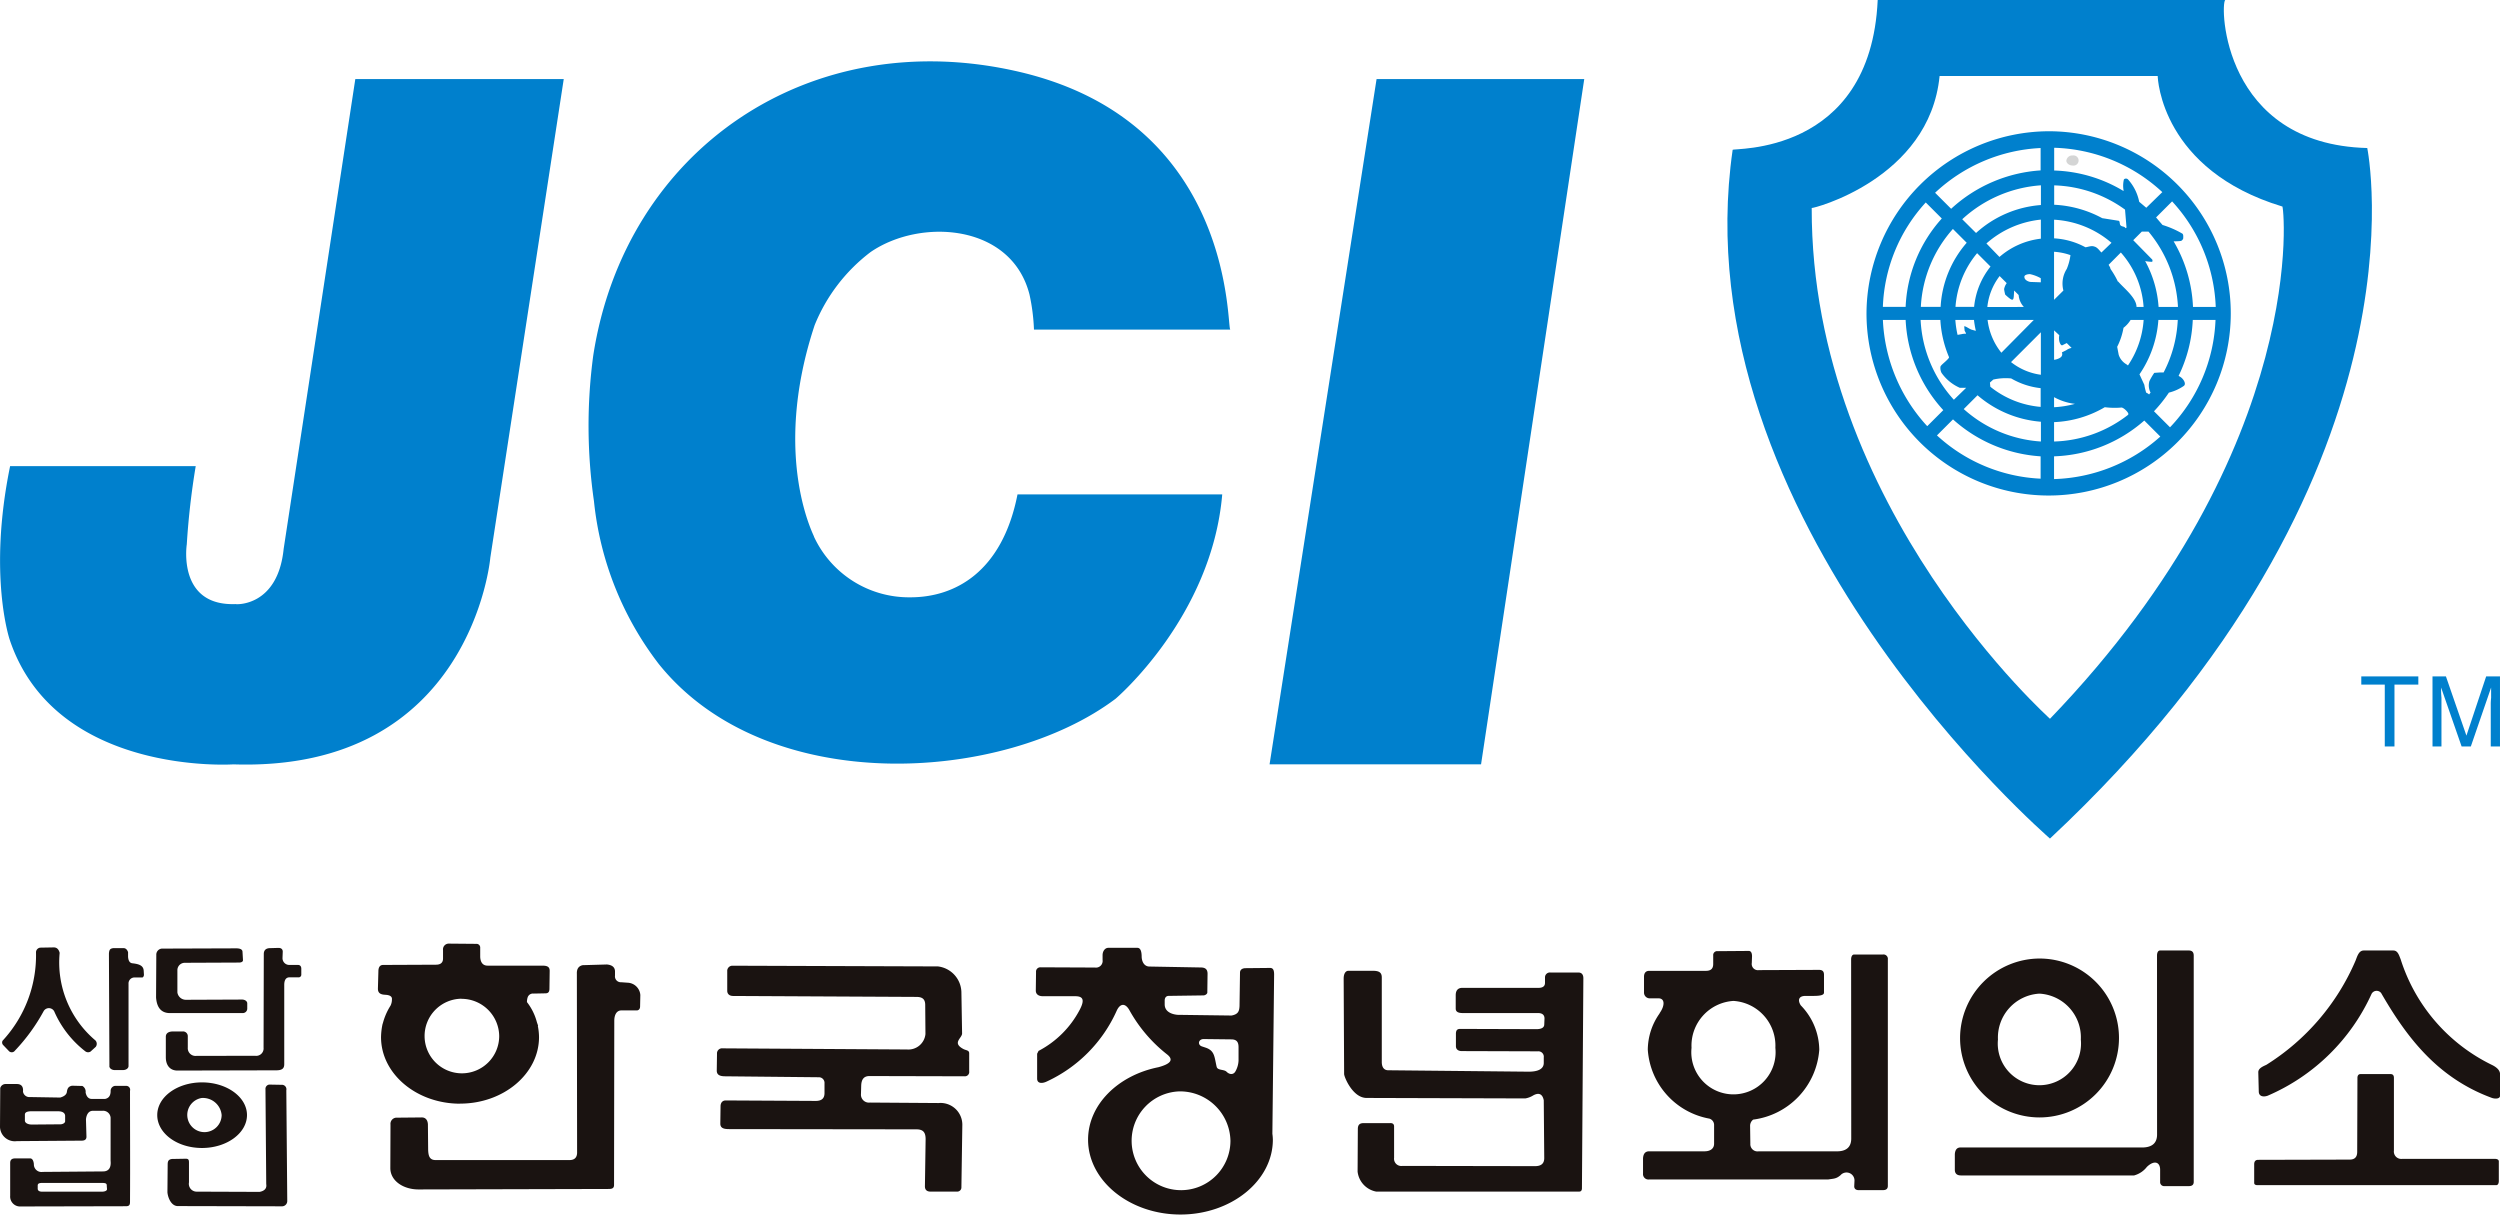 <svg xmlns="http://www.w3.org/2000/svg" width="135.296" height="65.728"><defs><clipPath id="a"><path data-name="사각형 145" fill="none" d="M0 0h135.296v45.382H0z"/></clipPath><clipPath id="b"><path data-name="사각형 146" fill="none" d="M0 0h135.296v14.661H0z"/></clipPath></defs><g data-name="그룹 146"><g data-name="그룹 143"><g data-name="그룹 142" clip-path="url(#a)"><path data-name="패스 366" d="M19.229 4.278h11.28l-3.975 25.909c0 .04-1.049 11.6-13.9 11.179 0 0-9.625.646-12.107-6.74 0 0-1.191-3.491.02-9.4h10.045a41.346 41.346 0 00-.484 4.237s-.525 3.35 2.643 3.229c0 .02 2.28.161 2.6-2.986z" fill="#0080cd"/><path data-name="패스 367" d="M55.953 17.837h10.635c-.222.081.363-11.179-11.4-13.943C43.827 1.23 33.819 8.111 32.104 19.25a28.585 28.585 0 00.04 7.87 17.343 17.343 0 003.511 8.818c5.852 7.284 18.665 6.437 24.719 1.877 0 0 5.206-4.419 5.771-11.058H55.066c-.827 4.2-3.39 5.589-5.852 5.569a5.669 5.669 0 01-5.166-3.289c.161.222-2.381-4.137.04-11.441a9.367 9.367 0 013.027-3.955c2.7-1.856 7.627-1.534 8.6 2.3a10.679 10.679 0 01.242 1.9" fill="#0080cd"/><path data-name="패스 368" d="M74.498 4.278h11.239l-5.585 37.088H68.707z" fill="#0080cd"/><path data-name="패스 369" d="M93.769 8.112c-.081-.121 7.466.383 7.849-8.112h18.806c-.282.282-.141 7.809 7.688 8.011 0 0 3.693 17.878-17.172 37.371 0-.02-20.057-17.212-17.172-37.27m11.2-4c-.545 5.589-6.921 7.2-6.921 7.143-.04 16.264 13.1 27.806 12.894 27.645 14.246-14.791 12.632-28.109 12.571-27.725-6.518-1.977-6.74-6.9-6.74-7.062z" fill="#0080cd"/><path data-name="패스 370" d="M110.899 7.103a9.857 9.857 0 11-9.887 9.847 9.9 9.9 0 019.887-9.847m5.486 14.145a.84.84 0 01-.061-.626 3.7 3.7 0 01.261-.443l.283-.02h.222a6.785 6.785 0 00.767-2.845h-1.049a5.94 5.94 0 01-1.023 2.945l.262.565a3.221 3.221 0 00.1.424.709.709 0 01.161.1.439.439 0 01.081-.1m1.513-.908l.1.061c.182.121.323.383.182.484a2.426 2.426 0 01-.807.363 7.693 7.693 0 01-.807 1.009l.868.868a8.915 8.915 0 002.462-5.811h-1.231a7.623 7.623 0 01-.767 3.027m-5.791-1.513l-.262-.262-.242.121c-.081.02-.141-.141-.161-.222a.866.866 0 010-.323l-.282-.262v1.594l.1-.02c.222-.061.4-.161.323-.383l.242-.121a.707.707 0 01.282-.121m-.948 2.664v.545a5.283 5.283 0 001.13-.182 3.064 3.064 0 01-1.13-.363m2.744.545a5.874 5.874 0 01-2.744.807v1.049a6.811 6.811 0 004.016-1.453v-.04c.04-.04-.262-.383-.4-.343a4.294 4.294 0 01-.868-.02m1.251-2.26a5 5 0 00.848-2.462h-.706a1.582 1.582 0 01-.383.424 3.635 3.635 0 01-.343 1.029l.081.424a.908.908 0 00.424.525zm-8.233-1.877a5.045 5.045 0 01-.1-.585h-1.009a5.184 5.184 0 00.121.807l.222-.04a.757.757 0 01.222-.02c.04 0-.04-.121-.061-.161l-.02-.2c-.04-.141.262.1.4.141.081.02.141.04.222.061m-1.453 1.412a6.022 6.022 0 01-.464-2h-1.069a6.9 6.9 0 001.8 4.318l.666-.646h-.343a2.375 2.375 0 01-.989-.807.581.581 0 01-.061-.323c0-.1.323-.3.464-.5zm2.24 1.614a5.018 5.018 0 002.724 1.09v-1.014a4.021 4.021 0 01-1.594-.525 3.02 3.02 0 00-.969.061l-.182.161zm1.816-4.318a1.054 1.054 0 01-.283-.646l-.242-.242c-.04.525.02.686-.484.222a2.007 2.007 0 01-.061-.3.814.814 0 01.141-.323l-.383-.383a3.31 3.31 0 00-.666 1.675zm2.139-.888a1.484 1.484 0 01.182-1.17 2.9 2.9 0 00.2-.747 3.309 3.309 0 00-.888-.182v2.6zm1.191-2.341c.161-.02.323-.1.484-.04.161.04.262.2.383.323l.545-.525a5.2 5.2 0 00-3.107-1.251v1.009a4.024 4.024 0 011.7.484m1.251.948l.081.141.02.081a4.7 4.7 0 01.4.686h.02c.262.323.989.868.989 1.372h.383a4.922 4.922 0 00-1.231-2.946zm-3.672.726a2.06 2.06 0 00-.585-.222c-.121 0-.323.04-.3.161 0 .141.182.242.323.262l.565.02zm5.65-.928a6.02 6.02 0 01.726 2.482h1.049a6.89 6.89 0 00-1.594-4.076h-.363l-.464.464 1.029 1.049c.02.04.02.121-.02.121a2.223 2.223 0 01-.363-.04m-1.049-1.776l.04-.04-.081-.969a6.847 6.847 0 00-3.834-1.312v1.049a6.054 6.054 0 012.6.726l.888.141c.081.02.04.182.1.242.061.081.2.061.242.121zm-.121-2.058a1.419 1.419 0 01.02-.585.158.158 0 01.222 0 2.551 2.551 0 01.605 1.211c.121.1.262.222.383.323l.868-.847a8.96 8.96 0 00-5.852-2.4v1.231a7.7 7.7 0 013.753 1.11zm2.1 1.877a5.045 5.045 0 011.069.464c.081.04.061.182.061.262a.213.213 0 01-.121.141 2.7 2.7 0 01-.4.02 7.6 7.6 0 011.049 3.551h1.231a8.908 8.908 0 00-2.361-5.711l-.868.868c.121.141.222.262.343.4m-10.19 4.439a4.119 4.119 0 01.888-2.179l-.726-.726a5.109 5.109 0 00-1.17 2.906zm1.372-2.7a4.123 4.123 0 012.24-.989v-1.032a5.244 5.244 0 00-2.946 1.291zm2.24 6.376v-2.3l-1.614 1.614a3.312 3.312 0 001.614.686m-2.139-1.191l1.756-1.776h-2.5a3.5 3.5 0 00.747 1.776m2.139 3.733a5.966 5.966 0 01-3.43-1.433l-.747.747a6.919 6.919 0 004.177 1.756zm-5.428-6.215a5.754 5.754 0 011.412-3.471l-.747-.747a6.843 6.843 0 00-1.735 4.217zm1.917-4a5.868 5.868 0 013.511-1.513v-1.067a7.007 7.007 0 00-4.258 1.836zm9.105 10.15a7.76 7.76 0 01-4.883 1.937v1.231a9 9 0 005.751-2.3zm-5.61 1.937a7.825 7.825 0 01-4.742-2l-.868.868a8.881 8.881 0 005.61 2.341zm-5.267-2.5a7.747 7.747 0 01-2.038-4.883h-1.231a9.054 9.054 0 002.4 5.751zm-2.038-5.589a7.617 7.617 0 011.957-4.782l-.868-.868a8.816 8.816 0 00-2.321 5.65zm2.462-5.307a7.9 7.9 0 014.843-2.078V8.011a8.968 8.968 0 00-5.711 2.421z" fill="#0080cd"/><path data-name="패스 371" d="M112.171 8.414a.276.276 0 110 .545c-.182 0-.343-.121-.343-.262a.318.318 0 01.343-.283" fill="#d4d5d5"/><path data-name="패스 372" d="M130.876 36.604v.444h-1.291v3.35h-.525v-3.35h-1.271v-.444zm.767 0h.726l1.11 3.208 1.069-3.208h.747v3.792h-.5v-2.26a2.9 2.9 0 01.02-.363v-.565l-1.097 3.188h-.5l-1.11-3.188v.1a4.112 4.112 0 00.02.444v2.644h-.484z" fill="#0080cd"/></g></g><g data-name="그룹 145"><g data-name="그룹 144" clip-path="url(#b)" fill="#1a1311" transform="translate(0 51.067)"><path data-name="패스 373" d="M122.647 6.562a12.425 12.425 0 004.831-5.639c.1-.256.179-.551.449-.551h1.592c.243 0 .308.243.4.474a9.578 9.578 0 004.98 5.738c.218.115.4.269.4.487v1.157c0 .192-.295.179-.461.115-2.909-1.077-4.575-3.242-5.972-5.665a.309.309 0 00-.525.051 10.9 10.9 0 01-5.613 5.5c-.205.077-.487.064-.487-.231l-.026-1.038c0-.205.231-.308.436-.4"/><path data-name="패스 374" d="M127.581 7.266c0-.1.038-.205.167-.205h1.628c.115 0 .179.064.179.205V11.2a.4.4 0 00.448.449h5.011c.141 0 .231.051.218.167v1.025c0 .141-.051.231-.141.231h-12.906c-.128 0-.192-.038-.192-.128v-1c0-.167.077-.243.218-.243l4.947-.013c.282 0 .41-.141.41-.423z"/><path data-name="패스 375" d="M110.395.807a4.3 4.3 0 11-4.319 4.306 4.318 4.318 0 014.319-4.306m-.026 1.9a2.381 2.381 0 00-2.243 2.486 2.253 2.253 0 104.485 0 2.372 2.372 0 00-2.243-2.486"/><path data-name="패스 376" d="M116.734.654c0-.179.064-.282.167-.282h1.551c.192 0 .269.1.269.282v12.239c0 .167-.1.231-.269.231h-1.318a.215.215 0 01-.231-.231v-.654c0-.423-.32-.538-.718-.154a1.305 1.305 0 01-.692.461h-9.368c-.231 0-.333-.115-.333-.308v-.833c.013-.244.115-.384.333-.372h9.843c.474-.013.769-.218.769-.7z"/><path data-name="패스 377" d="M100.18.858c0-.167.064-.269.167-.269h1.551a.238.238 0 01.269.269V13.11c0 .167-.1.231-.269.231h-1.318c-.141 0-.244-.077-.231-.231l.013-.282a.432.432 0 00-.756-.295c-.243.205-.359.179-.666.231h-9.689a.294.294 0 01-.333-.32v-.82c.013-.243.115-.384.333-.384h3c.282 0 .513-.128.513-.41v-1a.358.358 0 00-.256-.359 4.067 4.067 0 01-3.332-3.729 3.423 3.423 0 01.628-1.948l.026-.051c.269-.384.282-.782-.077-.782h-.449a.31.31 0 01-.333-.308v-.859c0-.179.077-.32.282-.32h3.063c.269 0 .4-.115.4-.372V.64a.213.213 0 01.243-.231l1.679-.013c.128 0 .179.115.179.295l-.013.359a.335.335 0 00.384.384l3.255-.013c.205 0 .269.1.269.269v.961c0 .141-.218.179-.577.179h-.423c-.372 0-.436.231-.256.513a3.488 3.488 0 011 2.4 4.113 4.113 0 01-3.576 3.781.42.42 0 00-.167.333l.013.974a.389.389 0 00.449.41h4.242c.474 0 .769-.205.769-.692zm-6.369 2.243a2.424 2.424 0 00-2.268 2.538 2.281 2.281 0 104.537 0 2.424 2.424 0 00-2.268-2.538"/><path data-name="패스 378" d="M72.717 1.894c0-.282.115-.423.256-.423h1.32c.32 0 .487.077.487.359v4.575c0 .308.141.449.346.449l7.6.077c.525 0 .82-.154.82-.474v-.295a.294.294 0 00-.32-.333l-4.114-.013c-.192 0-.32-.09-.32-.269v-.7c.013-.154.064-.231.231-.231l4.127.013c.295 0 .423-.1.423-.256l.013-.32c0-.218-.154-.295-.346-.295h-4.075c-.243 0-.384-.064-.384-.243v-.721c0-.269.128-.4.359-.4h4.127c.205 0 .346-.077.346-.269v-.292a.263.263 0 01.295-.269h1.512c.179 0 .269.115.269.308l-.077 11.368c0 .115-.051.179-.141.179h-11a1.242 1.242 0 01-1-1.077l.013-2.307c0-.218.09-.32.308-.32h1.423c.167-.013.231.064.231.179v1.7a.391.391 0 00.449.436l7.177.013c.32 0 .5-.128.5-.436l-.026-3.127c-.064-.333-.256-.436-.564-.269a1.188 1.188 0 01-.436.167l-8.587-.026c-.756 0-1.217-1.141-1.217-1.294z"/><path data-name="패스 379" d="M68.859 10.291a2.7 2.7 0 01.026.32c0 2.23-2.256 4.05-5 4.05s-5-1.82-5-4.05c0-1.9 1.628-3.486 3.806-3.922.615-.167.871-.384.461-.7a7.9 7.9 0 01-2.024-2.375c-.218-.4-.5-.4-.692.013a7.668 7.668 0 01-3.808 3.845c-.218.1-.5.115-.5-.167V5.96l.077-.154a5.273 5.273 0 002.23-2.23c.295-.564.154-.73-.256-.73h-1.751c-.141 0-.372-.051-.372-.308l.013-1a.232.232 0 01.243-.256l2.948.013a.361.361 0 00.41-.41V.628c0-.231.141-.4.308-.4h1.576c.192 0 .231.256.231.487.013.308.167.513.4.525l2.794.051c.269 0 .372.115.372.346l-.013 1.012c0 .064-.1.154-.218.154l-1.871.026c-.141 0-.218.1-.218.256v.205c0 .346.295.525.692.564l2.922.038c.359-.064.423-.231.436-.513l.026-1.807c0-.141.1-.243.308-.243l1.32-.013c.192 0 .218.167.218.372zm-3.717-5.126c-.295 0-.346.32-.09.4l.192.064c.5.167.474.5.6 1.038.051.205.4.128.538.269.167.167.384.167.487-.038a1.314 1.314 0 00.159-.563v-.73c0-.308-.128-.423-.4-.423zm-1.32 2.832a2.674 2.674 0 102.768 2.678 2.73 2.73 0 00-2.768-2.678"/><path data-name="패스 380" d="M49.084 5.729a.929.929 0 001-.833l-.013-1.576c0-.359-.205-.436-.487-.436l-9.907-.051c-.192 0-.32-.1-.32-.282V1.496a.279.279 0 01.292-.3l11.111.038a1.44 1.44 0 011.269 1.371l.038 2.256c0 .256-.551.5.051.833.154.09.333.064.333.243v.974a.234.234 0 01-.256.269l-5.139-.013c-.295 0-.436.167-.449.513l-.013.461a.432.432 0 00.487.461l3.717.026a1.178 1.178 0 011.282 1.166l-.051 3.422a.225.225 0 01-.231.205h-1.435c-.205 0-.308-.1-.308-.282l.038-2.55c0-.372-.128-.538-.5-.538l-10.137-.013c-.256 0-.474-.038-.474-.295l.013-.936c0-.192.1-.32.282-.32l4.87.026c.308 0 .474-.128.474-.423v-.525a.306.306 0 00-.32-.333l-5.024-.051c-.231 0-.487-.026-.487-.308l.013-.91a.274.274 0 01.308-.295z"/><path data-name="패스 381" d="M24.901 8.663c-2.358 0-4.28-1.615-4.28-3.6a3.574 3.574 0 01.09-.743c.013 0 .013-.013.013-.026a3.357 3.357 0 01.41-.936.763.763 0 00.077-.346c.013-.141-.1-.231-.359-.243s-.4-.09-.4-.333l.026-.936c0-.243.1-.346.256-.346l2.858-.013c.256 0 .384-.115.384-.333V.346a.31.31 0 01.32-.346l1.474.013a.2.2 0 01.218.218v.487c.013.295.141.474.4.474h2.96c.269 0 .4.064.4.282l-.013.961c0 .179-.064.256-.218.256l-.641.013a.3.3 0 00-.32.205.826.826 0 00-.038.256 2.991 2.991 0 01.538 1.089c.026.077.051.141.064.192l-.013.013a3.1 3.1 0 01.064.6c0 1.986-1.922 3.6-4.268 3.6m.064-5.677A2.019 2.019 0 1027.016 5a2.04 2.04 0 00-2.051-2.012"/><path data-name="패스 382" d="M31.219 1.641c-.013-.282.1-.423.308-.474l1.32-.038c.256.026.423.128.436.359v.243a.317.317 0 00.333.359l.359.026a.719.719 0 01.679.666l-.013.615c0 .154-.09.231-.218.218h-.769c-.295-.013-.41.256-.41.564l-.013 8.881c0 .167-.09.218-.282.218l-10.3.026c-.833 0-1.525-.474-1.525-1.153l.009-2.359a.336.336 0 01.295-.372l1.371-.013c.231-.013.346.141.359.372l.013 1.384c.013.333.077.564.436.551h7.215c.32 0 .423-.192.41-.461z"/><path data-name="패스 383" d="M10.932 7.51c1.346 0 2.435.795 2.435 1.769s-1.089 1.781-2.435 1.781-2.422-.795-2.422-1.781S9.599 7.51 10.932 7.51m-.026.846a.93.93 0 101.089.923 1.014 1.014 0 00-1.089-.923"/><path data-name="패스 384" d="M14.367 7.885a.233.233 0 01.205-.256l.718.013a.244.244 0 01.205.295l.051 5.985a.285.285 0 01-.269.295l-5.652-.013c-.384 0-.551-.513-.564-.756l.013-1.461c0-.179.013-.308.243-.333l.743-.013c.167 0 .167.1.167.231v1.051a.423.423 0 00.4.5l3.422.013c.269-.051.4-.192.359-.423z"/><path data-name="패스 385" d="M8.459.616A.328.328 0 018.754.27l4.024-.014c.115 0 .346.013.346.192l.026.449c0 .1-.128.128-.205.128l-2.935.013a.4.4 0 00-.41.41V2.64a.463.463 0 00.449.4l3.05-.013c.154 0 .282.09.282.205v.284a.241.241 0 01-.231.243H9.164c-.436-.013-.679-.295-.718-.846z"/><path data-name="패스 386" d="M10.637 6.075a.419.419 0 01-.474-.449v-.6a.257.257 0 00-.292-.271H9.41c-.256-.013-.436.077-.436.282v1.115c0 .436.231.73.654.718l5.319-.013c.32 0 .436-.1.436-.333V2.235c0-.295.115-.41.282-.41h.474a.145.145 0 00.167-.154v-.312c0-.128-.064-.205-.179-.205h-.466a.367.367 0 01-.372-.384l.013-.333c0-.128-.077-.205-.231-.205l-.449.013c-.218 0-.346.1-.346.32l-.012 5.07a.4.4 0 01-.449.436z"/><path data-name="패스 387" d="M1.948.461a.26.26 0 01.231-.243l.73-.013c.167 0 .269.1.32.295a5.52 5.52 0 001.938 4.742.271.271 0 01.013.346l-.282.256a.252.252 0 01-.295-.026 5.516 5.516 0 01-1.669-2.153.327.327 0 00-.577 0 10.087 10.087 0 01-1.55 2.128.211.211 0 01-.333.013l-.307-.321a.2.2 0 01-.026-.232A6.794 6.794 0 001.948.461"/><path data-name="패스 388" d="M5.921 6.625L5.895.551c.013-.243.077-.282.243-.308h.537c.128 0 .205.077.256.218v.256c.013.167.064.32.218.346.359.038.615.115.628.41l.013.218c0 .051-.038.141-.09.141h-.436a.322.322 0 00-.308.346v4.447c0 .128-.141.218-.295.218H6.2c-.141 0-.282-.09-.282-.218"/><path data-name="패스 389" d="M5.985 11.752c.038.372-.1.577-.41.577l-3.268.026a.411.411 0 01-.474-.423c-.013-.141-.064-.32-.218-.308H.82c-.179 0-.269.077-.269.243v1.781a.537.537 0 00.577.577l5.69-.013c.192 0 .218-.09.218-.244.013-2 0-4 0-6a.212.212 0 00-.218-.269h-.6a.272.272 0 00-.231.282c0 .243-.1.384-.295.423h-.7c-.179.013-.308-.1-.359-.346a.354.354 0 00-.173-.354L3.9 7.69c-.192.038-.256.141-.282.346-.026.154-.179.244-.359.295l-1.631-.027a.351.351 0 01-.384-.295c.026-.256-.077-.4-.308-.41H.282a.3.3 0 00-.269.218L0 9.92a.8.8 0 00.91.769l3.512-.026c.179 0 .269-.077.256-.244l-.026-.91c.026-.256.141-.461.372-.461h.513a.406.406 0 01.449.372zm-3.7 1.2h3.251c.243 0 .243.064.243.179l.013.154c0 .1-.141.141-.295.141h-3.2c-.167 0-.256-.051-.256-.167v-.154c0-.077.013-.154.243-.154m-.656-3.877h1.525c.205 0 .372.077.372.256v.282c0 .1-.141.167-.256.167l-1.538.013c-.231 0-.384-.09-.384-.218v-.32c0-.128.128-.167.282-.179"/></g></g></g></svg>